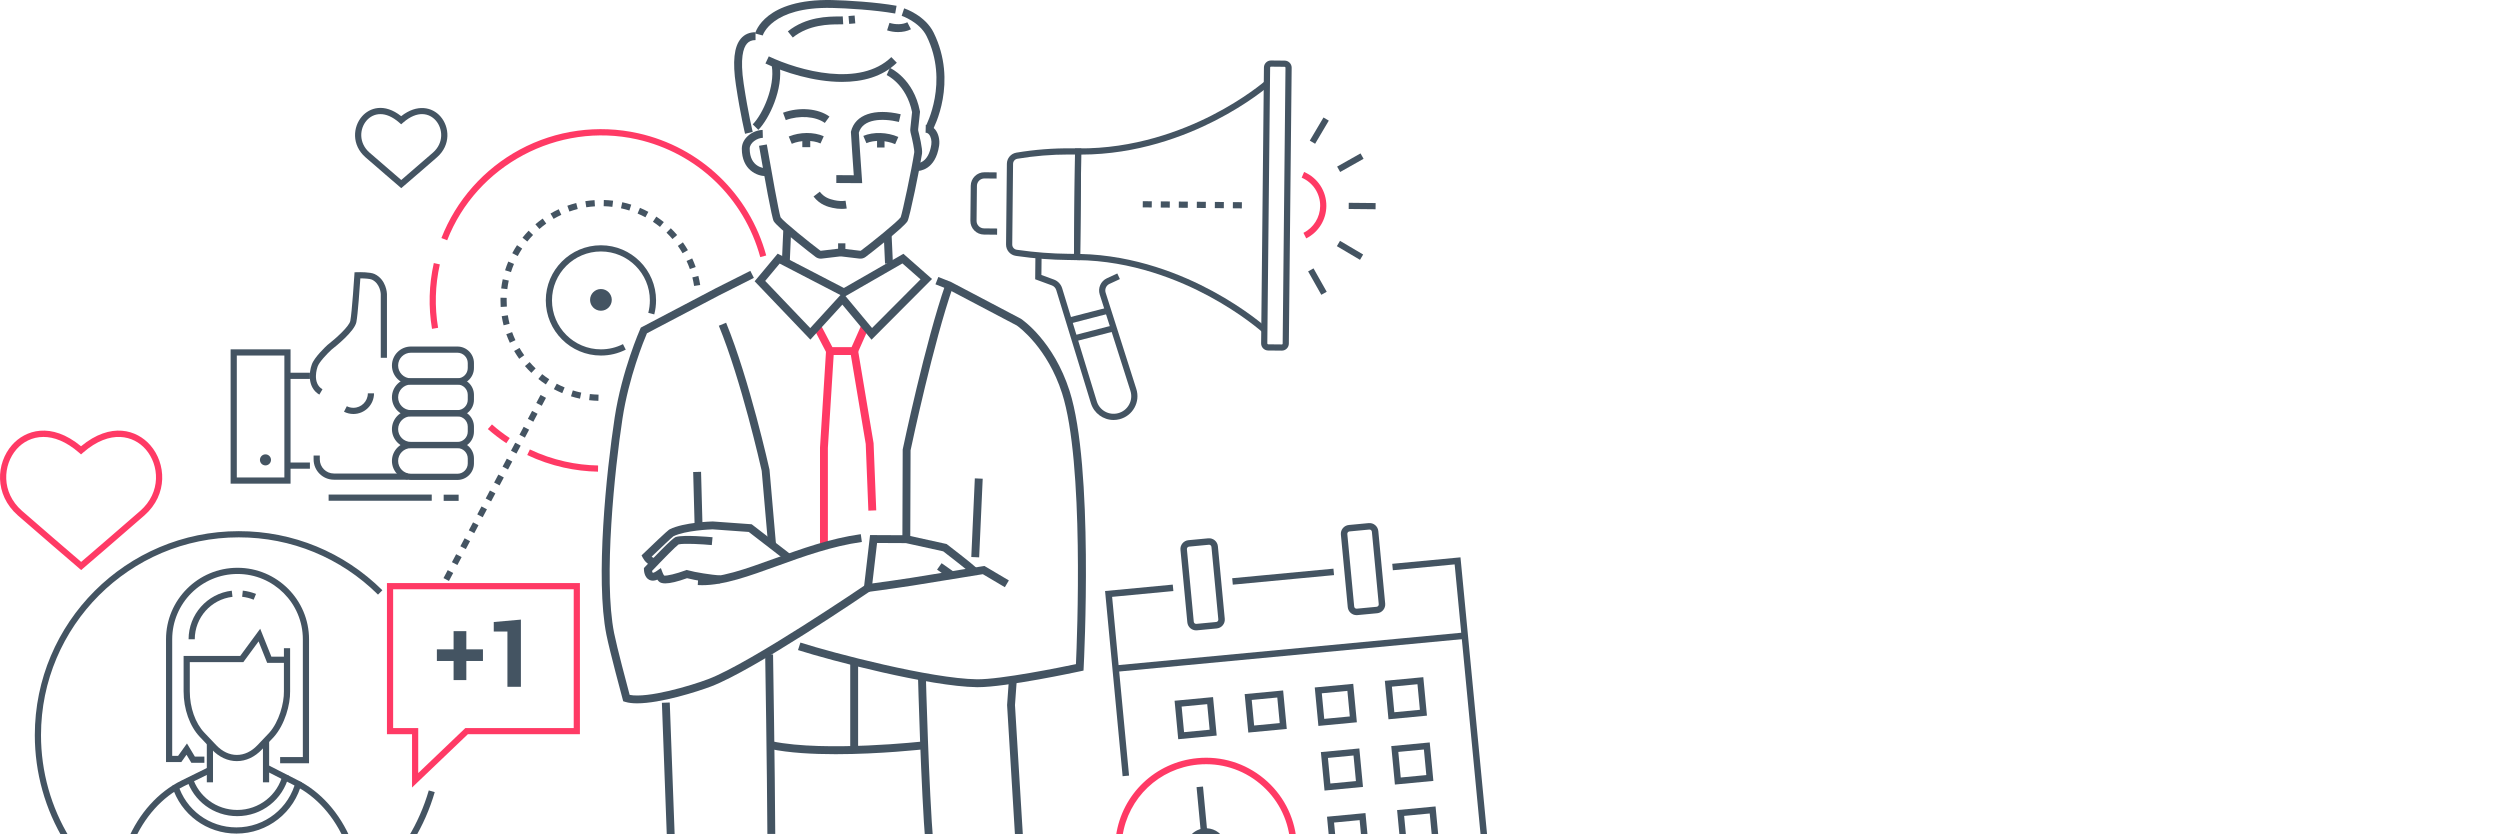 <?xml version="1.0" encoding="utf-8"?>
<!-- Generator: Adobe Illustrator 15.0.0, SVG Export Plug-In . SVG Version: 6.00 Build 0)  -->
<!DOCTYPE svg PUBLIC "-//W3C//DTD SVG 1.1//EN" "http://www.w3.org/Graphics/SVG/1.1/DTD/svg11.dtd">
<svg version="1.1" xmlns="http://www.w3.org/2000/svg" xmlns:xlink="http://www.w3.org/1999/xlink" x="0px" y="0px"
	 width="944.597px" height="315.269px" viewBox="0 0 944.597 315.269" enable-background="new 0 0 944.597 315.269"
	 xml:space="preserve">
<g id="background">
</g>
<g id="line">
	<g>
		<g>
			<polygon fill="#FF3A65" points="323.708,134.129 312.698,134.129 307.416,124.017 310.057,122.638 314.502,131.149 
				321.768,131.149 325.565,122.573 328.29,123.779 			"/>
		</g>
		<g>
			<polygon fill="#FF3A65" points="328.103,192.95 327.107,167.772 321.269,132.885 324.208,132.394 330.077,167.466 
				330.081,167.56 331.08,192.833 			"/>
		</g>
		<g>
			<polygon fill="#FF3A65" points="312.806,205.418 309.826,205.418 309.829,169.097 312.113,132.547 315.087,132.732 
				312.806,169.237 			"/>
		</g>
		<g>
			<rect x="303.145" y="52.628" fill="#445462" width="2.997" height="2.979"/>
		</g>
		<g>
			<rect x="331.384" y="52.756" fill="#445462" width="2.825" height="2.979"/>
		</g>
		<g>
			<path fill="#445462" d="M317.998,78.931c-1.114,0-2.263-0.132-3.435-0.397c-1.641-0.372-4.696-1.064-7.18-4.283l2.358-1.82
				c1.688,2.187,3.633,2.778,5.48,3.196c1.501,0.341,2.937,0.414,4.269,0.219l0.431,2.948
				C319.294,78.886,318.652,78.931,317.998,78.931z"/>
		</g>
		<g>
			<path fill="#445462" d="M338.22,54.472c-3.391-1.496-7.857-1.652-10.862-0.381l-1.161-2.744
				c3.761-1.591,9.076-1.431,13.226,0.399L338.22,54.472z"/>
		</g>
		<g>
			<path fill="#445462" d="M299.154,54.335l-1.139-2.752c4.19-1.735,9.508-1.773,13.23-0.095l-1.224,2.716
				C307.047,52.863,302.579,52.917,299.154,54.335z"/>
		</g>
		<g>
			<path fill="#445462" d="M325.766,69.2h-1.583c-1.139,0-2.501-0.012-3.9-0.025c-1.464-0.014-2.967-0.027-4.293-0.027v-2.979
				c1.333,0,2.846,0.014,4.32,0.027c0.782,0.007,1.552,0.015,2.279,0.019c-0.031-0.44-0.067-0.95-0.107-1.516
				c-0.279-3.971-0.746-10.617-0.967-14.646l-0.013-0.228l0.056-0.22c1.602-6.308,8.792-8.775,18.763-6.441l-0.678,2.901
				c-6.356-1.488-13.623-1.185-15.14,4.064c0.225,4.026,0.678,10.477,0.95,14.362c0.111,1.578,0.192,2.732,0.217,3.129L325.766,69.2
				z"/>
		</g>
		<g>
			<path fill="#445462" d="M311.648,46.452c-3.436-2.509-9.64-2.957-14.754-1.064l-1.034-2.794
				c6.081-2.25,13.295-1.652,17.546,1.453L311.648,46.452z"/>
		</g>
		<g>
			<path fill="#445462" d="M352.431,49.038l-2.618-1.422c0.088-0.163,8.787-16.643,0.302-33.939c-2.646-5.393-9.357-7.678-9.425-7.7
				l0.935-2.83c0.323,0.106,7.959,2.683,11.165,9.217C361.97,31.076,352.825,48.313,352.431,49.038z"/>
		</g>
		<g>
			<path fill="#445462" d="M281.512,50.554c-0.017-0.068-1.716-6.94-3.449-18.406c-1.331-8.809-0.713-14.563,1.891-17.59
				c1.364-1.586,3.221-2.39,5.517-2.39v2.979c-1.409,0-2.475,0.442-3.258,1.354c-1.359,1.579-2.671,5.499-1.205,15.203
				c1.71,11.311,3.378,18.063,3.395,18.13L281.512,50.554z"/>
		</g>
		<g>
			<path fill="#445462" d="M346.5,64.621c-0.065,0-0.102-0.003-0.106-0.003l0.193-2.973c0.148,0.005,4.226,0.06,5.297-6.997
				c0.213-1.403-0.14-2.982-0.857-3.84c-0.366-0.437-0.781-0.647-1.308-0.662l0.082-2.979c1.383,0.038,2.598,0.636,3.511,1.729
				c1.264,1.512,1.859,3.944,1.518,6.198C353.437,64.279,347.379,64.621,346.5,64.621z"/>
		</g>
		<g>
			<path fill="#445462" d="M289.139,66.545c-3.055-0.06-8.836-2.3-8.854-10.35c-0.009-4.059,4.141-7.001,7.871-7.104l0.083,2.979
				c-2.257,0.062-4.979,1.913-4.974,4.118c0.016,7.179,5.69,7.373,5.932,7.377L289.139,66.545z"/>
		</g>
		<g>
			<path fill="#445462" d="M318.126,30.947c-10.636,0-21.781-3.591-28.919-6.959l1.271-2.694c11.659,5.5,34.53,11.748,46.298,0.28
				l2.079,2.134C333.395,29.029,325.896,30.947,318.126,30.947z"/>
		</g>
		<g>
			<path fill="#445462" d="M339.334,12.121c-1.375,0-2.797-0.213-4.159-0.646l0.902-2.84c2.366,0.751,5.016,0.662,6.753-0.23
				l1.361,2.651C342.816,11.763,341.115,12.121,339.334,12.121z"/>
		</g>
		<g>
			<path fill="#445462" d="M286.537,49.071l-2.13-2.083c3.837-3.924,8.437-14.199,7.215-22.018l2.944-0.46
				C295.984,33.586,290.718,44.794,286.537,49.071z"/>
		</g>
		<g>
			<rect x="316.667" y="91.935" fill="#445462" width="2.755" height="2.979"/>
		</g>
		<g>
			
				<rect x="295.701" y="87.123" transform="matrix(0.999 0.044 -0.044 0.999 4.376 -12.963)" fill="#445462" width="2.979" height="11.977"/>
		</g>
		<g>
			
				<rect x="330.232" y="92.513" transform="matrix(0.046 0.999 -0.999 0.046 414.095 -245.785)" fill="#445462" width="11.106" height="2.979"/>
		</g>
		<g>
			<path fill="#445462" d="M288.196,13.405l-2.882-0.754c0.138-0.538,3.666-13.149,29.025-12.635
				c5.597,0.115,16.719,0.786,24.417,2.167l-0.526,2.933c-7.529-1.351-18.449-2.008-23.953-2.121
				C291.48,2.522,288.226,13.296,288.196,13.405z"/>
		</g>
		<g>
			<path fill="#445462" d="M310.126,97.731c-0.705,0-1.385-0.221-1.948-0.639c-1.353-1.004-14.336-11.044-15.835-13.505
				c-0.716-1.174-3.413-16.147-5.549-28.501l2.937-0.508c1.689,9.774,4.571,25.744,5.199,27.525
				c1.153,1.664,11.292,9.826,15.023,12.596c0.055,0.04,0.141,0.059,0.223,0.049l6.751-0.805c0.458-0.053,0.922-0.053,1.38,0.001
				l6.75,0.804c0.084,0.01,0.17-0.009,0.223-0.05c3.738-2.773,13.906-10.96,15.029-12.604c0.66-1.731,4.19-18.301,5.128-24.499
				c0.114-0.777-0.633-4.549-1.403-7.586c-0.137-0.582-0.151-1.151-0.046-1.715l0.629-5.931
				c-2.175-10.594-9.522-13.963-9.597-13.996l1.208-2.724c0.364,0.161,8.941,4.093,11.356,16.362l0.043,0.221l-0.706,6.591
				c-0.033,0.161-0.031,0.323,0.007,0.483c0.403,1.59,1.719,6.995,1.455,8.738c-0.776,5.131-4.643,24.153-5.493,25.547
				c-1.498,2.461-14.482,12.501-15.834,13.505c-0.671,0.498-1.506,0.716-2.352,0.615l-6.75-0.805c-0.225-0.026-0.451-0.026-0.675,0
				l-6.751,0.805C310.395,97.724,310.26,97.731,310.126,97.731z"/>
		</g>
		<g>
			<g>
				<path fill="#445462" d="M299.544,14.179l-1.873-2.317c6.919-5.592,15.341-5.625,19.389-5.64c0.56-0.001,1.043-0.004,1.37-0.022
					l0.169,2.975c-0.405,0.023-0.9,0.024-1.527,0.028C313.364,9.215,305.649,9.245,299.544,14.179z"/>
			</g>
			<g>
				<path fill="#445462" d="M320.846,9.028L320.6,6.059c0.484-0.041,0.856-0.073,1.249-0.106l1.062-0.092l0.25,2.97l-1.054,0.09
					C321.711,8.955,321.335,8.987,320.846,9.028z"/>
			</g>
		</g>
		<g>
			
				<rect x="354.438" y="214.318" transform="matrix(0.818 0.575 -0.575 0.818 189.07 -166.319)" fill="#445462" width="6.178" height="2.98"/>
		</g>
		<g>
			
				<rect x="367.603" y="180.878" transform="matrix(0.999 0.045 -0.045 0.999 9.233 -16.496)" fill="#445462" width="2.979" height="29.747"/>
		</g>
		<g>
			<path fill="#445462" d="M328.104,223.646l-0.395-2.953c13.654-1.824,20.685-2.996,28.824-4.354
				c4.375-0.729,8.897-1.483,14.893-2.413l0.527-0.082l9.235,5.462l-1.517,2.564l-8.317-4.919
				c-5.718,0.89-10.095,1.619-14.332,2.326C348.859,220.64,341.807,221.816,328.104,223.646z"/>
		</g>
		<g>
			<path fill="#445462" d="M369.477,259.644c-0.138,0-0.271-0.001-0.404-0.002c-17.689-0.258-54.984-10-67.557-14.018l0.907-2.839
				c12.449,3.98,49.319,13.624,66.693,13.877c8.952,0.11,32.056-4.602,37.414-5.727c0.437-9.56,3.125-76.213-5.236-102.314
				c-5.493-17.146-16.226-25.012-17.102-25.63l-26.163-13.767l-4.581-1.798l1.089-2.773l4.807,1.897l26.385,13.882l0.064,0.043
				c0.5,0.335,12.302,8.396,18.337,27.236c9.139,28.525,5.48,101.431,5.32,104.521l-0.059,1.139l-1.114,0.241
				C407.123,253.861,380.204,259.644,369.477,259.644z"/>
		</g>
		<g>
			<polygon fill="#445462" points="383.716,319.176 380.516,266.403 381.183,257.085 384.155,257.298 383.502,266.419 
				386.69,318.996 			"/>
		</g>
		<g>
			<path fill="#445462" d="M349.708,319.412c-1.719-20.829-2.843-63.333-2.854-63.76l2.979-0.078
				c0.011,0.427,1.132,42.847,2.845,63.594L349.708,319.412z"/>
		</g>
		<g>
			<path fill="#445462" d="M343.932,203.73l-2.979-0.01l0.12-33.88l0.031-0.147c0.084-0.401,8.513-40.463,16.139-62.315l2.813,0.982
				c-7.33,21.004-15.437,59.108-16.005,61.796L343.932,203.73z"/>
		</g>
		<g>
			<path fill="#445462" d="M251.363,220.427c-1.069,0-1.848-0.215-2.331-0.647c-0.245-0.219-0.464-0.489-0.653-0.767
				c-1.155,0.495-2.187,0.518-3.083,0.062c-1.89-0.964-1.984-3.555-1.989-3.848l-0.009-0.604l0.414-0.439
				c10.281-10.917,11.307-11.202,11.745-11.324c3.061-0.851,12.68,0.022,13.767,0.126l-0.28,2.966
				c-3.803-0.356-10.464-0.732-12.548-0.257c-1.059,0.742-5.78,5.521-10.04,10.027c0.076,0.341,0.198,0.631,0.296,0.699
				c0.086,0.022,0.571-0.047,1.474-0.681l1.568-1.105l0.682,1.794c0.132,0.342,0.376,0.809,0.557,1.036
				c0.996,0.186,4.673-0.704,8.074-1.963l0.457-0.169l0.468,0.133c2.897,0.825,8.793,1.706,12.273,1.979l-0.234,2.971
				c-3.516-0.277-9.16-1.111-12.38-1.955C255.979,219.771,253.229,220.427,251.363,220.427z"/>
		</g>
		<g>
			<path fill="#445462" d="M247.18,213.814c-2.099,0-3.638-1.808-4.255-2.976l-0.523-0.989l0.806-0.777
				c8.99-8.676,9.621-8.987,9.857-9.104c5.326-2.622,15.74-2.932,16.181-2.943l0.073-0.002l14.706,1.062l14.842,11.452l-1.821,2.359
				l-14.131-10.905l-13.659-0.985c-0.905,0.03-10.233,0.399-14.794,2.597c-0.754,0.57-4.961,4.553-8.242,7.707
				c0.321,0.319,0.714,0.582,1.097,0.513l0.521,2.934C247.611,213.795,247.393,213.814,247.18,213.814z M254.396,202.632
				c-0.005,0.003-0.01,0.005-0.015,0.008C254.386,202.638,254.391,202.635,254.396,202.632z"/>
		</g>
		<g>
			<path fill="#445462" d="M265.32,221.11c-0.564,0-1.124-0.017-1.679-0.048l0.175-2.977c8.033,0.479,17.688-3.016,28.867-7.058
				c9.851-3.562,21.017-7.601,32.556-9.196l0.408,2.951c-11.229,1.554-22.238,5.533-31.952,9.047
				C282.945,217.717,273.566,221.11,265.32,221.11z"/>
		</g>
		<g>
			<path fill="#445462" d="M240.734,265.751c-1.712,0-3.236-0.165-4.473-0.546l-0.786-0.241l-0.215-0.794
				c-0.198-0.735-4.886-18.092-6.138-24.363c-4.206-21.052-0.016-61.472,3.124-82.036c2.712-17.772,9.607-33.365,9.677-33.521
				l0.21-0.472l28.326-14.877l13.05-6.568l1.339,2.662l-13.027,6.557l-27.379,14.379c-1.147,2.694-6.861,16.63-9.251,32.29
				c-2.895,18.97-7.279,60.313-3.146,81.003c1.079,5.399,4.895,19.703,5.867,23.327c6.84,1.359,23.044-3.44,29.681-5.957
				c15.942-6.045,59.043-35.36,59.477-35.655l1.678,2.461c-1.781,1.215-43.828,29.812-60.098,35.98
				C263.646,261.277,249.646,265.751,240.734,265.751z"/>
		</g>
		<g>
			
				<rect x="226.861" y="289.683" transform="matrix(0.037 0.999 -0.999 0.037 534.062 28.079)" fill="#445462" width="51.198" height="2.979"/>
		</g>
		<g>
			<path fill="#445462" d="M289.942,315.104c-0.124-24.632-0.821-67.351-0.829-67.779l2.979-0.049
				c0.007,0.43,0.705,43.164,0.828,67.812L289.942,315.104z"/>
		</g>
		<g>
			<path fill="#445462" d="M290.243,206.039l-2.442-28.11c-0.446-1.99-7.728-34.214-16.202-54.857l2.756-1.132
				c8.801,21.439,16.302,55.103,16.377,55.438l0.029,0.194l2.45,28.209L290.243,206.039z"/>
		</g>
		<g>
			
				<rect x="253.058" y="187.38" transform="matrix(0.027 1 -1 0.027 445.435 -79.846)" fill="#445462" width="21.344" height="2.98"/>
		</g>
		<g>
			<path fill="#445462" d="M329.386,222.341l-2.959-0.345l2.314-19.826l13.867,0.066l15.061,3.315l0.263,0.202
				c0.37,0.282,9.073,6.953,11.286,9.031l-2.04,2.171c-1.898-1.783-9.305-7.491-10.796-8.637l-14.105-3.105l-10.885-0.053
				L329.386,222.341z"/>
		</g>
		<g>
			<path fill="#445462" d="M329.297,128.354l-11.024-13.25l-12.087,13.221l-21.06-22.05l8.707-10.433l25.024,12.97l22.481-12.921
				l10.817,9.522L329.297,128.354z M289.12,106.141l17.019,17.82l11.404-12.476l-22.955-11.897L289.12,106.141z M319.477,111.892
				l10.019,12.041l18.312-18.378l-6.834-6.017L319.477,111.892z"/>
		</g>
		<g>
			<rect x="321.249" y="249.972" fill="#445462" width="2.979" height="33.487"/>
		</g>
		<g>
			<path fill="#445462" d="M315.746,284.964c-8.709,0-17.587-0.488-24.617-1.95l0.607-2.917c20.123,4.185,57.274,0.021,57.647-0.021
				l0.337,2.96C348.705,283.151,332.543,284.964,315.746,284.964z"/>
		</g>
	</g>
	<g>
		<path fill="#FF3A65" d="M155.681,297.561v-20.14h-9.479v-57.112h72.911v57.112h-42.345L155.681,297.561z M148.542,275.08h9.48
			v17.009l17.809-17.009h40.941v-52.43h-68.23V275.08z"/>
	</g>
	<g>
		<g>
			<circle fill="#445462" cx="100.304" cy="173.761" r="2.089"/>
		</g>
		<g>
			<path fill="#445462" d="M172.838,145.29h-17.571c-3.958,0-7.179-3.221-7.179-7.178c0-3.959,3.22-7.179,7.179-7.179h17.571
				c3.44,0,6.24,2.799,6.24,6.239v1.878C179.079,142.492,176.279,145.29,172.838,145.29z M155.267,133.273
				c-2.667,0-4.838,2.17-4.838,4.839c0,2.667,2.171,4.837,4.838,4.837h17.571c2.15,0,3.899-1.748,3.899-3.898v-1.878
				c0-2.149-1.75-3.899-3.899-3.899H155.267z"/>
		</g>
		<g>
			<path fill="#445462" d="M172.838,157.306h-17.571c-3.958,0-7.179-3.221-7.179-7.179s3.22-7.179,7.179-7.179h17.571
				c3.44,0,6.24,2.8,6.24,6.24v1.877C179.079,154.507,176.279,157.306,172.838,157.306z M155.267,145.29
				c-2.667,0-4.838,2.17-4.838,4.838s2.171,4.838,4.838,4.838h17.571c2.15,0,3.899-1.749,3.899-3.899v-1.877
				c0-2.149-1.75-3.899-3.899-3.899H155.267z"/>
		</g>
		<g>
			<path fill="#445462" d="M172.838,169.323h-17.571c-3.958,0-7.179-3.221-7.179-7.179c0-3.959,3.22-7.179,7.179-7.179h17.571
				c3.44,0,6.24,2.799,6.24,6.239v1.878C179.079,166.523,176.279,169.323,172.838,169.323z M155.267,157.306
				c-2.667,0-4.838,2.17-4.838,4.838c0,2.667,2.171,4.837,4.838,4.837h17.571c2.15,0,3.899-1.748,3.899-3.898v-1.878
				c0-2.149-1.75-3.898-3.899-3.898H155.267z"/>
		</g>
		<g>
			<path fill="#445462" d="M172.838,181.339h-17.571c-3.958,0-7.179-3.22-7.179-7.18c0-3.958,3.22-7.179,7.179-7.179h17.571
				c3.44,0,6.24,2.801,6.24,6.241v1.877C179.079,178.54,176.279,181.339,172.838,181.339z M155.267,169.323
				c-2.667,0-4.838,2.171-4.838,4.837c0,2.668,2.171,4.839,4.838,4.839h17.571c2.15,0,3.899-1.75,3.899-3.899v-1.877
				c0-2.151-1.75-3.899-3.899-3.899H155.267z"/>
		</g>
		<g>
			<path fill="#445462" d="M120.657,149.104c-4.566-2.69-3.881-8.557-2.873-11.309c0.887-2.749,5.439-6.985,5.957-7.462l0.075-0.063
				c3.083-2.391,8.128-6.949,8.538-9.013c0.626-3.149,1.526-17.176,1.535-17.315l0.068-1.066l1.067-0.03
				c0.799-0.023,4.875-0.095,6.525,0.696c4.456,2.145,4.65,7.311,4.656,7.529v24.125h-2.341v-24.092
				c-0.005-0.125-0.174-3.936-3.328-5.452c-0.686-0.328-2.707-0.465-4.383-0.477c-0.228,3.415-0.948,13.737-1.504,16.54
				c-0.692,3.482-7.825,9.183-9.36,10.374c-1.79,1.65-4.775,4.825-5.282,6.438l-0.019,0.055c-0.09,0.247-2.18,6.127,1.857,8.506
				L120.657,149.104z"/>
		</g>
		<g>
			<path fill="#445462" d="M133.528,156.422c-1.235,0-2.464-0.296-3.556-0.856l1.068-2.082c0.773,0.396,1.61,0.598,2.487,0.598
				c3.008,0,5.456-2.446,5.456-5.456h2.34C141.324,152.924,137.827,156.422,133.528,156.422z"/>
		</g>
		<g>
			<path fill="#445462" d="M154.05,181.251h-27.896c-4.227,0-7.665-3.439-7.665-7.666v-1.458h2.342v1.458
				c0,2.936,2.388,5.324,5.323,5.324h27.896V181.251z"/>
		</g>
		<g>
			<rect x="108.616" y="140.829" fill="#445462" width="8.482" height="2.341"/>
		</g>
		<g>
			<rect x="108.616" y="174.757" fill="#445462" width="8.482" height="2.342"/>
		</g>
		<g>
			<path fill="#445462" d="M109.786,182.752H87.134v-50.76h22.651V182.752z M89.475,180.412h17.97v-46.077h-17.97V180.412z"/>
		</g>
		<g>
			<rect x="124.166" y="186.862" fill="#445462" width="38.964" height="2.341"/>
		</g>
		<g>
			<rect x="167.637" y="186.906" fill="#445462" width="5.654" height="2.341"/>
		</g>
	</g>
	<g>
		<path fill="#445462" d="M420.754,158.687c-3.863,0-7.399-2.499-8.583-6.363l-13.085-42.733c-0.249-0.812-0.871-1.469-1.666-1.76
			l-6.292-2.317l0.091-8.891l2.34,0.022l-0.074,7.243l4.743,1.745c1.478,0.544,2.635,1.768,3.095,3.271l13.085,42.734
			c1.045,3.412,4.572,5.387,8.027,4.492c1.789-0.462,3.265-1.606,4.159-3.224c0.893-1.616,1.076-3.478,0.516-5.237l-11.593-36.386
			c-0.774-2.429,0.387-5.068,2.701-6.138l3.939-1.822l0.982,2.125l-3.939,1.823c-1.245,0.575-1.869,1.994-1.453,3.302l11.593,36.385
			c0.758,2.38,0.51,4.894-0.697,7.08c-1.208,2.186-3.204,3.732-5.623,4.358C422.264,158.593,421.502,158.687,420.754,158.687z"/>
	</g>
	<g>
		
			<rect x="410.615" y="111.633" transform="matrix(0.25 0.968 -0.968 0.25 424.306 -309.305)" fill="#445462" width="2.341" height="15.14"/>
	</g>
	<g>
		<path fill="#445462" d="M476.938,125.475c-0.074-0.066-7.601-6.788-19.957-13.467c-11.372-6.148-29.284-13.521-50.041-13.734
			l-1.17-0.012l0.431-42.206l1.17,0.012c21.125,0.213,39.164-6.686,50.577-12.513c12.398-6.332,19.881-12.801,19.955-12.866
			l1.539,1.764c-0.31,0.271-7.729,6.691-20.363,13.153c-11.449,5.854-29.438,12.768-50.56,12.807l-0.384,37.539
			c20.765,0.475,38.617,7.855,50.021,14.029c12.582,6.812,20.038,13.474,20.349,13.754L476.938,125.475z"/>
	</g>
	<g>
		<path fill="#445462" d="M408.111,98.287l-4.351-0.045c-6.469-0.066-12.996-0.565-19.4-1.486l-0.548-0.079
			c-2.125-0.306-3.71-2.153-3.688-4.302l0.312-30.502c0.021-2.088,1.532-3.854,3.591-4.198c6.895-1.153,13.935-1.704,20.924-1.63
			l3.592,0.037L408.111,98.287z M403.741,58.379c-6.463,0-12.959,0.539-19.329,1.604c-0.938,0.158-1.627,0.962-1.636,1.913
			L382.464,92.4c-0.01,0.978,0.713,1.82,1.681,1.959l0.548,0.079c6.303,0.906,12.726,1.398,19.091,1.463l2.01,0.021l0.383-37.525
			l-1.251-0.012C404.531,58.381,404.136,58.379,403.741,58.379z"/>
	</g>
	<g>
		<path fill="#445462" d="M376.735,88.683l-4.971-0.051c-1.381-0.015-2.673-0.565-3.64-1.551c-0.966-0.986-1.491-2.29-1.477-3.671
			l0.135-13.208c0.03-2.851,2.376-5.152,5.222-5.117l4.568,0.047l-0.024,2.34l-4.569-0.046c-0.009,0-0.02,0-0.029,0
			c-1.546,0-2.812,1.25-2.828,2.798l-0.135,13.21c-0.008,0.755,0.279,1.468,0.808,2.007c0.529,0.54,1.237,0.841,1.992,0.848
			l4.971,0.051L376.735,88.683z"/>
	</g>
	<g>
		<path fill="#FF3A65" d="M493.548,90.078l-1.057-2.088c3.853-1.95,6.274-5.84,6.318-10.154c0.047-4.668-2.696-8.87-6.99-10.703
			l0.919-2.153c5.167,2.207,8.469,7.262,8.412,12.881C501.097,83.05,498.185,87.732,493.548,90.078z"/>
	</g>
	<g>
		<g>
			
				<rect x="497.239" y="44.205" transform="matrix(0.861 0.509 -0.509 0.861 94.435 -246.767)" fill="#445462" width="2.34" height="10.157"/>
		</g>
		<g>
			
				<rect x="509.197" y="56.409" transform="matrix(0.491 0.871 -0.871 0.491 313.178 -413.246)" fill="#445462" width="2.341" height="10.157"/>
		</g>
		<g>
			
				<rect x="509.542" y="76.867" transform="matrix(1 0.01 -0.01 1 0.838 -5.34)" fill="#445462" width="10.156" height="2.34"/>
		</g>
		<g>
			
				<rect x="504.951" y="93.324" transform="matrix(0.861 0.509 -0.509 0.861 119.048 -246.377)" fill="#445462" width="10.156" height="2.34"/>
		</g>
		<g>
			
				<rect x="492.746" y="105.282" transform="matrix(0.491 0.871 -0.871 0.491 346.06 -379.479)" fill="#445462" width="10.156" height="2.341"/>
		</g>
	</g>
	<g>
		
			<rect x="412.797" y="118.353" transform="matrix(0.25 0.968 -0.968 0.25 432.274 -306.385)" fill="#445462" width="2.341" height="15.14"/>
	</g>
	<g>
		<path fill="#445462" d="M469.217,78.736l-3.405-0.035l0.023-2.34l3.405,0.034L469.217,78.736z M462.407,78.667l-3.404-0.035
			l0.024-2.34l3.404,0.035L462.407,78.667z M455.599,78.598l-3.405-0.036l0.024-2.341l3.404,0.035L455.599,78.598z M448.79,78.527
			l-3.404-0.035l0.024-2.34l3.404,0.034L448.79,78.527z M441.98,78.457l-3.404-0.034l0.024-2.341l3.404,0.034L441.98,78.457z
			 M435.171,78.389l-3.404-0.036l0.024-2.34l3.405,0.035L435.171,78.389z"/>
	</g>
	<g>
		<path fill="#445462" d="M484.311,132.484c-0.01,0-0.019,0-0.029,0l-5.143-0.052c-1.471-0.017-2.656-1.226-2.641-2.696
			l1.065-104.246c0.008-0.713,0.292-1.38,0.802-1.879c0.502-0.492,1.165-0.762,1.867-0.762c0.009,0,0.019,0,0.028,0l5.144,0.052
			c1.471,0.015,2.655,1.225,2.641,2.697l-1.067,104.245c-0.006,0.714-0.291,1.381-0.8,1.879
			C485.675,132.213,485.013,132.484,484.311,132.484z M480.233,25.188c-0.11,0-0.186,0.051-0.23,0.094
			c-0.044,0.044-0.097,0.119-0.098,0.231l-1.066,104.246c-0.002,0.181,0.144,0.33,0.325,0.332l5.143,0.052
			c0.125,0.004,0.188-0.05,0.233-0.094c0.044-0.044,0.097-0.118,0.098-0.23l1.067-104.246c0.001-0.181-0.144-0.33-0.325-0.331
			l-5.143-0.053C480.235,25.188,480.234,25.188,480.233,25.188z"/>
	</g>
	<g>
		<g>
			<rect x="99.349" y="279.983" fill="#445462" width="2.341" height="15.606"/>
		</g>
		<g>
			<path fill="#445462" d="M130.582,318.517c-4.111-9.906-11.003-17.642-19.406-21.781l-11.187-5.698l1.062-2.086l11.172,5.692
				c8.898,4.384,16.191,12.545,20.521,22.976L130.582,318.517z"/>
		</g>
		<g>
			<rect x="78.142" y="280.766" fill="#445462" width="2.341" height="14.823"/>
		</g>
	</g>
	<g>
		<path fill="#445462" d="M50.316,318.52l-2.156-0.908c4.34-10.296,11.592-18.36,20.418-22.708l9.97-4.912l1.034,2.101l-9.969,4.911
			C61.292,301.102,54.439,308.744,50.316,318.52z"/>
	</g>
	<g>
		<path fill="#445462" d="M89.644,308.373c-8.877,0-16.584-5.697-19.179-14.179l2.238-0.684c2.292,7.489,9.1,12.521,16.941,12.521
			c8.192,0,15.269-5.551,17.209-13.497l2.273,0.556C106.93,302.087,98.918,308.373,89.644,308.373z"/>
	</g>
	<g>
		<path fill="#445462" d="M89.493,287.581L89.493,287.581c-3.461,0-6.74-1.524-9.481-4.409l-4.468-4.699
			c-3.863-4.065-6.171-10.526-6.171-17.281v-13.35h21.381l7.559-10.28l4.219,10.546h4.742v-3.181h2.341v16.265
			c0.091,5.024-1.99,12.577-6.144,17.252l-4.495,4.729C96.234,286.056,92.955,287.581,89.493,287.581z M71.713,250.182v11.009
			c0,6.17,2.066,12.027,5.527,15.668l4.468,4.7c2.289,2.409,4.98,3.681,7.785,3.681s5.497-1.271,7.786-3.681l4.468-4.7
			c3.689-4.151,5.607-11.169,5.527-15.647l-0.001-10.763h-6.327l-3.243-8.108l-5.766,7.842H71.713z"/>
	</g>
	<g>
		<path fill="#445462" d="M73.593,241.549h-2.341c0-9.375,7.015-17.27,16.318-18.365l0.273,2.324
			C79.719,226.464,73.593,233.361,73.593,241.549z"/>
	</g>
	<g>
		<path fill="#445462" d="M95.843,226.593c-1.391-0.57-2.854-0.941-4.351-1.103l0.251-2.327c1.714,0.186,3.393,0.61,4.986,1.264
			L95.843,226.593z"/>
	</g>
	<g>
		<path fill="#445462" d="M116.767,288.381h-10.924v-2.34h8.583v-44.492c0-13.609-11.071-24.681-24.681-24.681
			c-13.609,0-24.681,11.071-24.681,24.681v44.048h2.225l3.353-4.693l2.977,4.959h3.601v2.342h-4.927l-1.821-3.036l-1.977,2.77
			h-5.771v-46.389c0-14.899,12.122-27.021,27.021-27.021c14.9,0,27.021,12.122,27.021,27.021V288.381z"/>
	</g>
	<g>
		<path fill="#445462" d="M89.336,314.962c-11.269,0-21.053-7.233-24.347-17.999l2.238-0.685
			c2.991,9.775,11.875,16.343,22.109,16.343c10.692,0,19.928-7.243,22.458-17.616l2.274,0.556
			C111.281,306.984,101.11,314.962,89.336,314.962z"/>
	</g>
	<g>
		<path fill="#445462" d="M156.2,317.65l-2.001-1.213c3.374-5.569,6.002-11.553,7.812-17.786l2.248,0.652
			C162.39,305.734,159.679,311.906,156.2,317.65z"/>
	</g>
	<g>
		<path fill="#445462" d="M24.442,317.947c-7.384-12.065-11.288-25.96-11.288-40.179c0-42.5,34.576-77.076,77.076-77.076
			c20.452,0,39.716,7.926,54.244,22.319l-1.648,1.662c-14.087-13.956-32.767-21.641-52.596-21.641
			c-41.209,0-74.735,33.525-74.735,74.735c0,13.788,3.784,27.259,10.943,38.956L24.442,317.947z"/>
	</g>
	<g>
		<circle fill="#445462" cx="227.053" cy="113.306" r="4.102"/>
	</g>
	<g>
		<path fill="#445462" d="M227.053,134.337c-11.486,0-20.831-9.345-20.831-20.831s9.345-20.831,20.831-20.831
			s20.831,9.345,20.831,20.831c0,1.792-0.229,3.572-0.678,5.29l-2.264-0.593c0.399-1.525,0.601-3.105,0.601-4.697
			c0-10.196-8.294-18.489-18.49-18.489c-10.195,0-18.491,8.293-18.491,18.489s8.296,18.491,18.491,18.491
			c2.93,0,5.731-0.665,8.327-1.977l1.055,2.09C233.509,133.588,230.353,134.337,227.053,134.337z"/>
	</g>
	<g>
		<path fill="#445462" d="M226.1,151.451c-1.167-0.03-2.345-0.112-3.5-0.247l0.271-2.325c1.085,0.126,2.191,0.204,3.287,0.231
			L226.1,151.451z M219.135,150.634c-1.141-0.242-2.283-0.541-3.397-0.888l0.698-2.234c1.044,0.325,2.116,0.605,3.186,0.832
			L219.135,150.634z M212.439,148.546c-1.075-0.449-2.142-0.954-3.174-1.502l1.099-2.066c0.967,0.513,1.968,0.986,2.977,1.407
			L212.439,148.546z M206.246,145.255c-0.975-0.641-1.931-1.334-2.842-2.061l1.459-1.831c0.855,0.684,1.753,1.334,2.668,1.935
			L206.246,145.255z M200.762,140.881c-0.841-0.809-1.654-1.663-2.417-2.547l1.769-1.531c0.716,0.828,1.48,1.633,2.27,2.39
			L200.762,140.881z M196.172,135.578c-0.68-0.948-1.322-1.939-1.91-2.946l2.021-1.182c0.552,0.945,1.155,1.876,1.792,2.767
			L196.172,135.578z M192.632,129.521c-0.493-1.058-0.942-2.15-1.333-3.249l2.204-0.787c0.368,1.03,0.789,2.056,1.251,3.048
			L192.632,129.521z M190.273,122.914c-0.288-1.13-0.526-2.286-0.708-3.439l2.312-0.365c0.17,1.082,0.394,2.167,0.664,3.228
			L190.273,122.914z M189.178,115.987c-0.053-0.819-0.08-1.653-0.08-2.48c0-0.344,0.004-0.687,0.014-1.027l2.34,0.06
			c-0.009,0.323-0.013,0.646-0.013,0.969c0,0.775,0.025,1.559,0.075,2.328L189.178,115.987z M191.69,109.253l-2.324-0.275
			c0.137-1.158,0.331-2.323,0.575-3.464l2.289,0.49C192,107.075,191.819,108.167,191.69,109.253z M262.252,108.047
			c-0.167-1.083-0.386-2.169-0.651-3.229l2.27-0.568c0.283,1.129,0.517,2.288,0.695,3.441L262.252,108.047z M193.07,102.82
			l-2.233-0.7c0.35-1.111,0.755-2.221,1.207-3.297l2.159,0.906C193.777,100.739,193.396,101.778,193.07,102.82z M260.651,101.664
			c-0.363-1.03-0.78-2.058-1.238-3.052l2.125-0.98c0.489,1.06,0.933,2.155,1.321,3.255L260.651,101.664z M195.616,96.755
			l-2.064-1.103c0.549-1.028,1.153-2.043,1.795-3.017l1.954,1.288C196.698,94.838,196.131,95.791,195.616,96.755z M257.896,95.687
			c-0.548-0.947-1.148-1.88-1.781-2.771l1.908-1.354c0.676,0.95,1.314,1.943,1.898,2.953L257.896,95.687z M199.24,91.261
			l-1.827-1.464c0.729-0.91,1.509-1.796,2.318-2.636l1.686,1.625C200.655,89.574,199.923,90.407,199.24,91.261z M254.086,90.32
			c-0.714-0.832-1.474-1.639-2.26-2.401l1.628-1.68c0.838,0.811,1.647,1.671,2.407,2.555L254.086,90.32z M203.81,86.522
			l-1.528-1.774c0.885-0.762,1.814-1.492,2.762-2.166l1.359,1.905C205.512,85.122,204.64,85.806,203.81,86.522z M249.356,85.739
			c-0.853-0.686-1.747-1.34-2.66-1.944l1.292-1.952c0.973,0.644,1.926,1.341,2.834,2.071L249.356,85.739z M209.17,82.7l-1.176-2.022
			c1.009-0.588,2.057-1.134,3.114-1.625l0.984,2.124C211.1,81.637,210.117,82.15,209.17,82.7z M243.869,82.104
			c-0.964-0.518-1.964-0.995-2.971-1.42l0.91-2.157c1.074,0.453,2.14,0.963,3.167,1.514L243.869,82.104z M215.142,79.933
			l-0.783-2.206c1.1-0.39,2.229-0.732,3.36-1.019l0.574,2.269C217.233,79.246,216.172,79.567,215.142,79.933z M237.808,79.545
			c-1.042-0.331-2.114-0.615-3.183-0.846l0.496-2.288c1.14,0.247,2.282,0.551,3.393,0.901L237.808,79.545z M221.52,78.32
			l-0.36-2.313c1.15-0.179,2.324-0.307,3.489-0.38l0.146,2.336C223.701,78.031,222.6,78.151,221.52,78.32z M231.376,78.152
			c-1.083-0.132-2.189-0.214-3.285-0.246l0.066-2.339c1.169,0.032,2.347,0.121,3.501,0.26L231.376,78.152z"/>
	</g>
	<g>
		<g>
			<g>
				<path fill="#FF3A65" d="M225.944,178.218c-4.352-0.08-8.729-0.605-13.012-1.563c-4.753-1.063-9.373-2.652-13.73-4.726
					l1.006-2.114c4.2,1.999,8.653,3.531,13.235,4.556c4.129,0.924,8.35,1.43,12.543,1.507L225.944,178.218z"/>
			</g>
			<g>
				<path fill="#FF3A65" d="M191.305,167.464c-2.435-1.614-4.782-3.412-6.978-5.345l1.547-1.757
					c2.115,1.862,4.378,3.595,6.724,5.149L191.305,167.464z"/>
			</g>
			<g>
				<path fill="#FF3A65" d="M163.226,124.25c-1.392-8.258-1.164-16.623,0.679-24.865l2.284,0.511
					c-1.776,7.944-1.997,16.008-0.655,23.965L163.226,124.25z"/>
			</g>
			<g>
				<path fill="#FF3A65" d="M287.25,97.146c-6.106-22.39-23.958-39.443-46.585-44.503c-29.811-6.667-60.636,9.734-71.705,38.149
					l-2.181-0.85c5.555-14.259,16.075-26.13,29.622-33.424c13.686-7.369,29.587-9.556,44.774-6.159
					c23.477,5.25,41.997,22.942,48.333,46.17L287.25,97.146z"/>
			</g>
		</g>
	</g>
	<g>
		<path fill="#445462" d="M169.637,219.515l-2.068-1.096l1.594-3.008l2.068,1.096L169.637,219.515z M172.825,213.499l-2.068-1.097
			l1.594-3.008l2.069,1.097L172.825,213.499z M176.013,207.481l-2.068-1.096l1.594-3.008l2.069,1.096L176.013,207.481z
			 M179.202,201.465l-2.069-1.096l1.594-3.009l2.068,1.097L179.202,201.465z M182.39,195.448l-2.068-1.096l1.594-3.008l2.069,1.096
			L182.39,195.448z M185.578,189.43l-2.068-1.095l1.594-3.009l2.069,1.097L185.578,189.43z M188.766,183.415l-2.068-1.096
			l1.594-3.009l2.069,1.097L188.766,183.415z M191.955,177.397l-2.068-1.095l1.594-3.009l2.068,1.097L191.955,177.397z
			 M195.142,171.381l-2.068-1.096l1.595-3.01l2.068,1.097L195.142,171.381z M198.33,165.364l-2.068-1.096l1.594-3.008l2.068,1.096
			L198.33,165.364z M201.518,159.348l-2.068-1.096l1.594-3.01l2.068,1.097L201.518,159.348z M204.707,153.331l-2.069-1.096
			l1.595-3.009l2.068,1.096L204.707,153.331z"/>
	</g>
	<g>
		<g>
			<path fill="#445462" d="M176.199,245.345h6.28v4.397h-6.28v7.222h-4.814v-7.222h-6.314v-4.397h6.314v-6.872h4.814V245.345z"/>
		</g>
		<g>
			<path fill="#445462" d="M196.819,259.511h-5.095v-20.898h-5.163v-3.593l10.257-0.909V259.511z"/>
		</g>
	</g>
	<g>
		<path fill="#FF3A65" d="M30.666,215.391l-0.763-0.653c-0.179-0.154-17.922-15.374-23.167-20.001
			c-9-7.942-8.192-19.746-2.211-26.571c4.999-5.703,14.771-8.903,26.094,0.442c11.34-9.357,21.135-6.143,26.15-0.422
			c5.98,6.825,6.795,18.621-2.191,26.551c-5.244,4.627-22.972,19.847-23.15,20.001L30.666,215.391z M16.418,165.092
			c-4.313,0-7.828,1.985-10.134,4.617c-5.224,5.962-5.905,16.296,2,23.272c4.608,4.066,18.911,16.347,22.38,19.324
			c3.467-2.978,17.756-15.258,22.365-19.324c7.891-6.963,7.202-17.291,1.979-23.252c-4.419-5.042-13.256-7.728-23.621,1.295
			l-0.769,0.668l-0.769-0.668C24.922,166.734,20.34,165.092,16.418,165.092z"/>
	</g>
	<g>
		<path fill="#445462" d="M151.61,71.093l-0.763-0.653c-0.099-0.085-9.9-8.492-12.799-11.05c-5.215-4.602-4.741-11.449-1.269-15.411
			c2.867-3.272,8.404-5.153,14.806-0.084c6.021-4.74,11.738-3.437,14.833,0.095c3.472,3.962,3.951,10.805-1.257,15.4
			c-2.898,2.558-12.69,10.964-12.789,11.05L151.61,71.093z M143.727,43.119c-2.18,0-3.961,1.003-5.188,2.402
			c-2.716,3.098-3.063,8.478,1.058,12.113c2.412,2.128,9.641,8.339,12.013,10.375c2.37-2.035,9.592-8.246,12.003-10.375
			c4.113-3.629,3.761-9.002,1.045-12.102c-2.391-2.727-6.878-3.959-12.306,0.765l-0.769,0.668l-0.769-0.668
			C148.187,44.009,145.78,43.119,143.727,43.119z"/>
	</g>
	<g>
		<path fill="#FF3A65" d="M487.423,317.634l2.438-0.231c-0.866-9.132-5.235-17.38-12.304-23.226
			c-7.07-5.845-15.995-8.586-25.124-7.722c-15.825,1.499-28.47,13.519-30.75,29.229l2.423,0.351
			c2.117-14.589,13.86-25.751,28.557-27.144c8.48-0.802,16.768,1.743,23.333,7.172C482.561,301.493,486.62,309.153,487.423,317.634z
			"/>
	</g>
	<g>
		<polygon fill="#445462" points="424.166,293.283 426.603,293.051 420.203,225.516 443.346,223.324 443.115,220.885 
			417.535,223.309 		"/>
	</g>
	<g>
		
			<rect x="465.759" y="216.926" transform="matrix(-0.996 0.094 -0.094 -0.996 988.34 389.577)" fill="#445462" width="38.405" height="2.448"/>
	</g>
	<g>
		<polygon fill="#445462" points="559.893,320.269 562.33,320.039 551.827,210.583 526.043,213.027 526.274,215.464 549.62,213.251 
					"/>
	</g>
	<g>
		<path fill="#445462" d="M509.231,229.398l-2.596-27.394c-0.174-1.837,1.179-3.473,3.016-3.646l7.486-0.71
			c0.891-0.084,1.759,0.183,2.448,0.753c0.688,0.569,1.114,1.372,1.199,2.263l2.596,27.394c0.084,0.891-0.183,1.759-0.753,2.448
			c-0.569,0.688-1.373,1.114-2.263,1.199l-7.486,0.709c-0.107,0.01-0.213,0.015-0.318,0.015
			C510.856,232.428,509.395,231.128,509.231,229.398z M520.133,229.267c0.239-0.022,0.454-0.138,0.607-0.322
			s0.225-0.418,0.202-0.656l-2.596-27.394c-0.022-0.239-0.138-0.455-0.322-0.607c-0.185-0.153-0.419-0.226-0.657-0.202l-7.486,0.71
			c-0.493,0.046-0.856,0.485-0.81,0.978l2.596,27.395c0.046,0.492,0.487,0.857,0.979,0.809L520.133,229.267z"/>
	</g>
	<g>
		<path fill="#445462" d="M449.816,237.405c-0.688-0.569-1.115-1.372-1.199-2.263l-2.596-27.394c-0.084-0.89,0.183-1.76,0.753-2.448
			c0.569-0.688,1.373-1.114,2.263-1.199l7.486-0.709c0.891-0.084,1.759,0.183,2.448,0.752c0.688,0.57,1.115,1.374,1.199,2.264
			l2.596,27.394c0.084,0.89-0.183,1.76-0.752,2.448c-0.569,0.688-1.373,1.115-2.263,1.198l-7.485,0.71
			c-0.108,0.01-0.216,0.016-0.322,0.016C451.167,238.173,450.422,237.906,449.816,237.405z M456.754,205.83l-7.486,0.709
			c-0.239,0.023-0.455,0.137-0.607,0.321c-0.153,0.185-0.224,0.419-0.202,0.657l2.596,27.395c0.022,0.238,0.137,0.454,0.321,0.606
			c0.185,0.153,0.419,0.226,0.657,0.202l7.486-0.71c0.239-0.022,0.454-0.137,0.607-0.32c0.152-0.186,0.224-0.419,0.201-0.658
			l-2.596-27.393c-0.022-0.239-0.137-0.455-0.322-0.608c-0.163-0.134-0.362-0.206-0.571-0.206
			C456.812,205.825,456.783,205.827,456.754,205.83z"/>
	</g>
	<g>
		<path fill="#445462" d="M523.245,257.239l14.537-1.377l1.377,14.536l-14.536,1.377L523.245,257.239z M535.574,258.53l-9.661,0.915
			l0.916,9.662l9.661-0.916L535.574,258.53z"/>
	</g>
	<g>
		<path fill="#445462" d="M496.763,259.749l14.536-1.377l1.377,14.536l-14.536,1.377L496.763,259.749z M509.092,261.04l-9.662,0.915
			l0.916,9.662l9.661-0.916L509.092,261.04z"/>
	</g>
	<g>
		<path fill="#445462" d="M499.076,284.167l14.537-1.377l1.377,14.536l-14.536,1.378L499.076,284.167z M511.407,285.458
			l-9.662,0.916l0.916,9.661l9.662-0.916L511.407,285.458z"/>
	</g>
	<g>
		<polygon fill="#445462" points="541.233,318.249 543.671,318.017 542.409,304.7 527.873,306.078 528.937,317.305 531.374,317.074 
			530.541,308.284 540.202,307.368 		"/>
	</g>
	<g>
		<polygon fill="#445462" points="514.445,317.523 516.882,317.292 515.927,307.209 501.391,308.586 502.218,317.322 
			504.655,317.09 504.059,310.793 513.72,309.877 		"/>
	</g>
	<g>
		<path fill="#445462" d="M470.28,262.258l14.537-1.378l1.377,14.536l-14.536,1.378L470.28,262.258z M482.61,263.549l-9.661,0.915
			l0.915,9.662l9.662-0.916L482.61,263.549z"/>
	</g>
	<g>
		<path fill="#445462" d="M443.799,264.767l14.536-1.377l1.378,14.536l-14.537,1.378L443.799,264.767z M456.128,266.058
			l-9.662,0.916l0.916,9.662l9.662-0.916L456.128,266.058z"/>
	</g>
	<g>
		
			<rect x="421.277" y="245.469" transform="matrix(-0.996 0.094 -0.094 -0.996 996.099 446.295)" fill="#445462" width="132.445" height="2.448"/>
	</g>
	<g>
		<path fill="#445462" d="M460.347,318.269l2.183-1.109c-1.44-2.834-4.415-4.477-7.582-4.172c-2.469,0.234-4.686,1.656-5.931,3.805
			l2.119,1.228c0.849-1.465,2.36-2.435,4.043-2.595C457.336,315.22,459.364,316.337,460.347,318.269z"/>
	</g>
	<g>
		
			<rect x="453.047" y="297.459" transform="matrix(-0.996 0.094 -0.094 -0.996 935.315 567.584)" fill="#445462" width="2.448" height="16.785"/>
	</g>
	<g>
		<path fill="#445462" d="M525.67,281.899l14.537-1.377l1.377,14.536l-14.536,1.378L525.67,281.899z M538,283.19l-9.662,0.916
			l0.916,9.661l9.662-0.916L538,283.19z"/>
	</g>
</g>
</svg>
